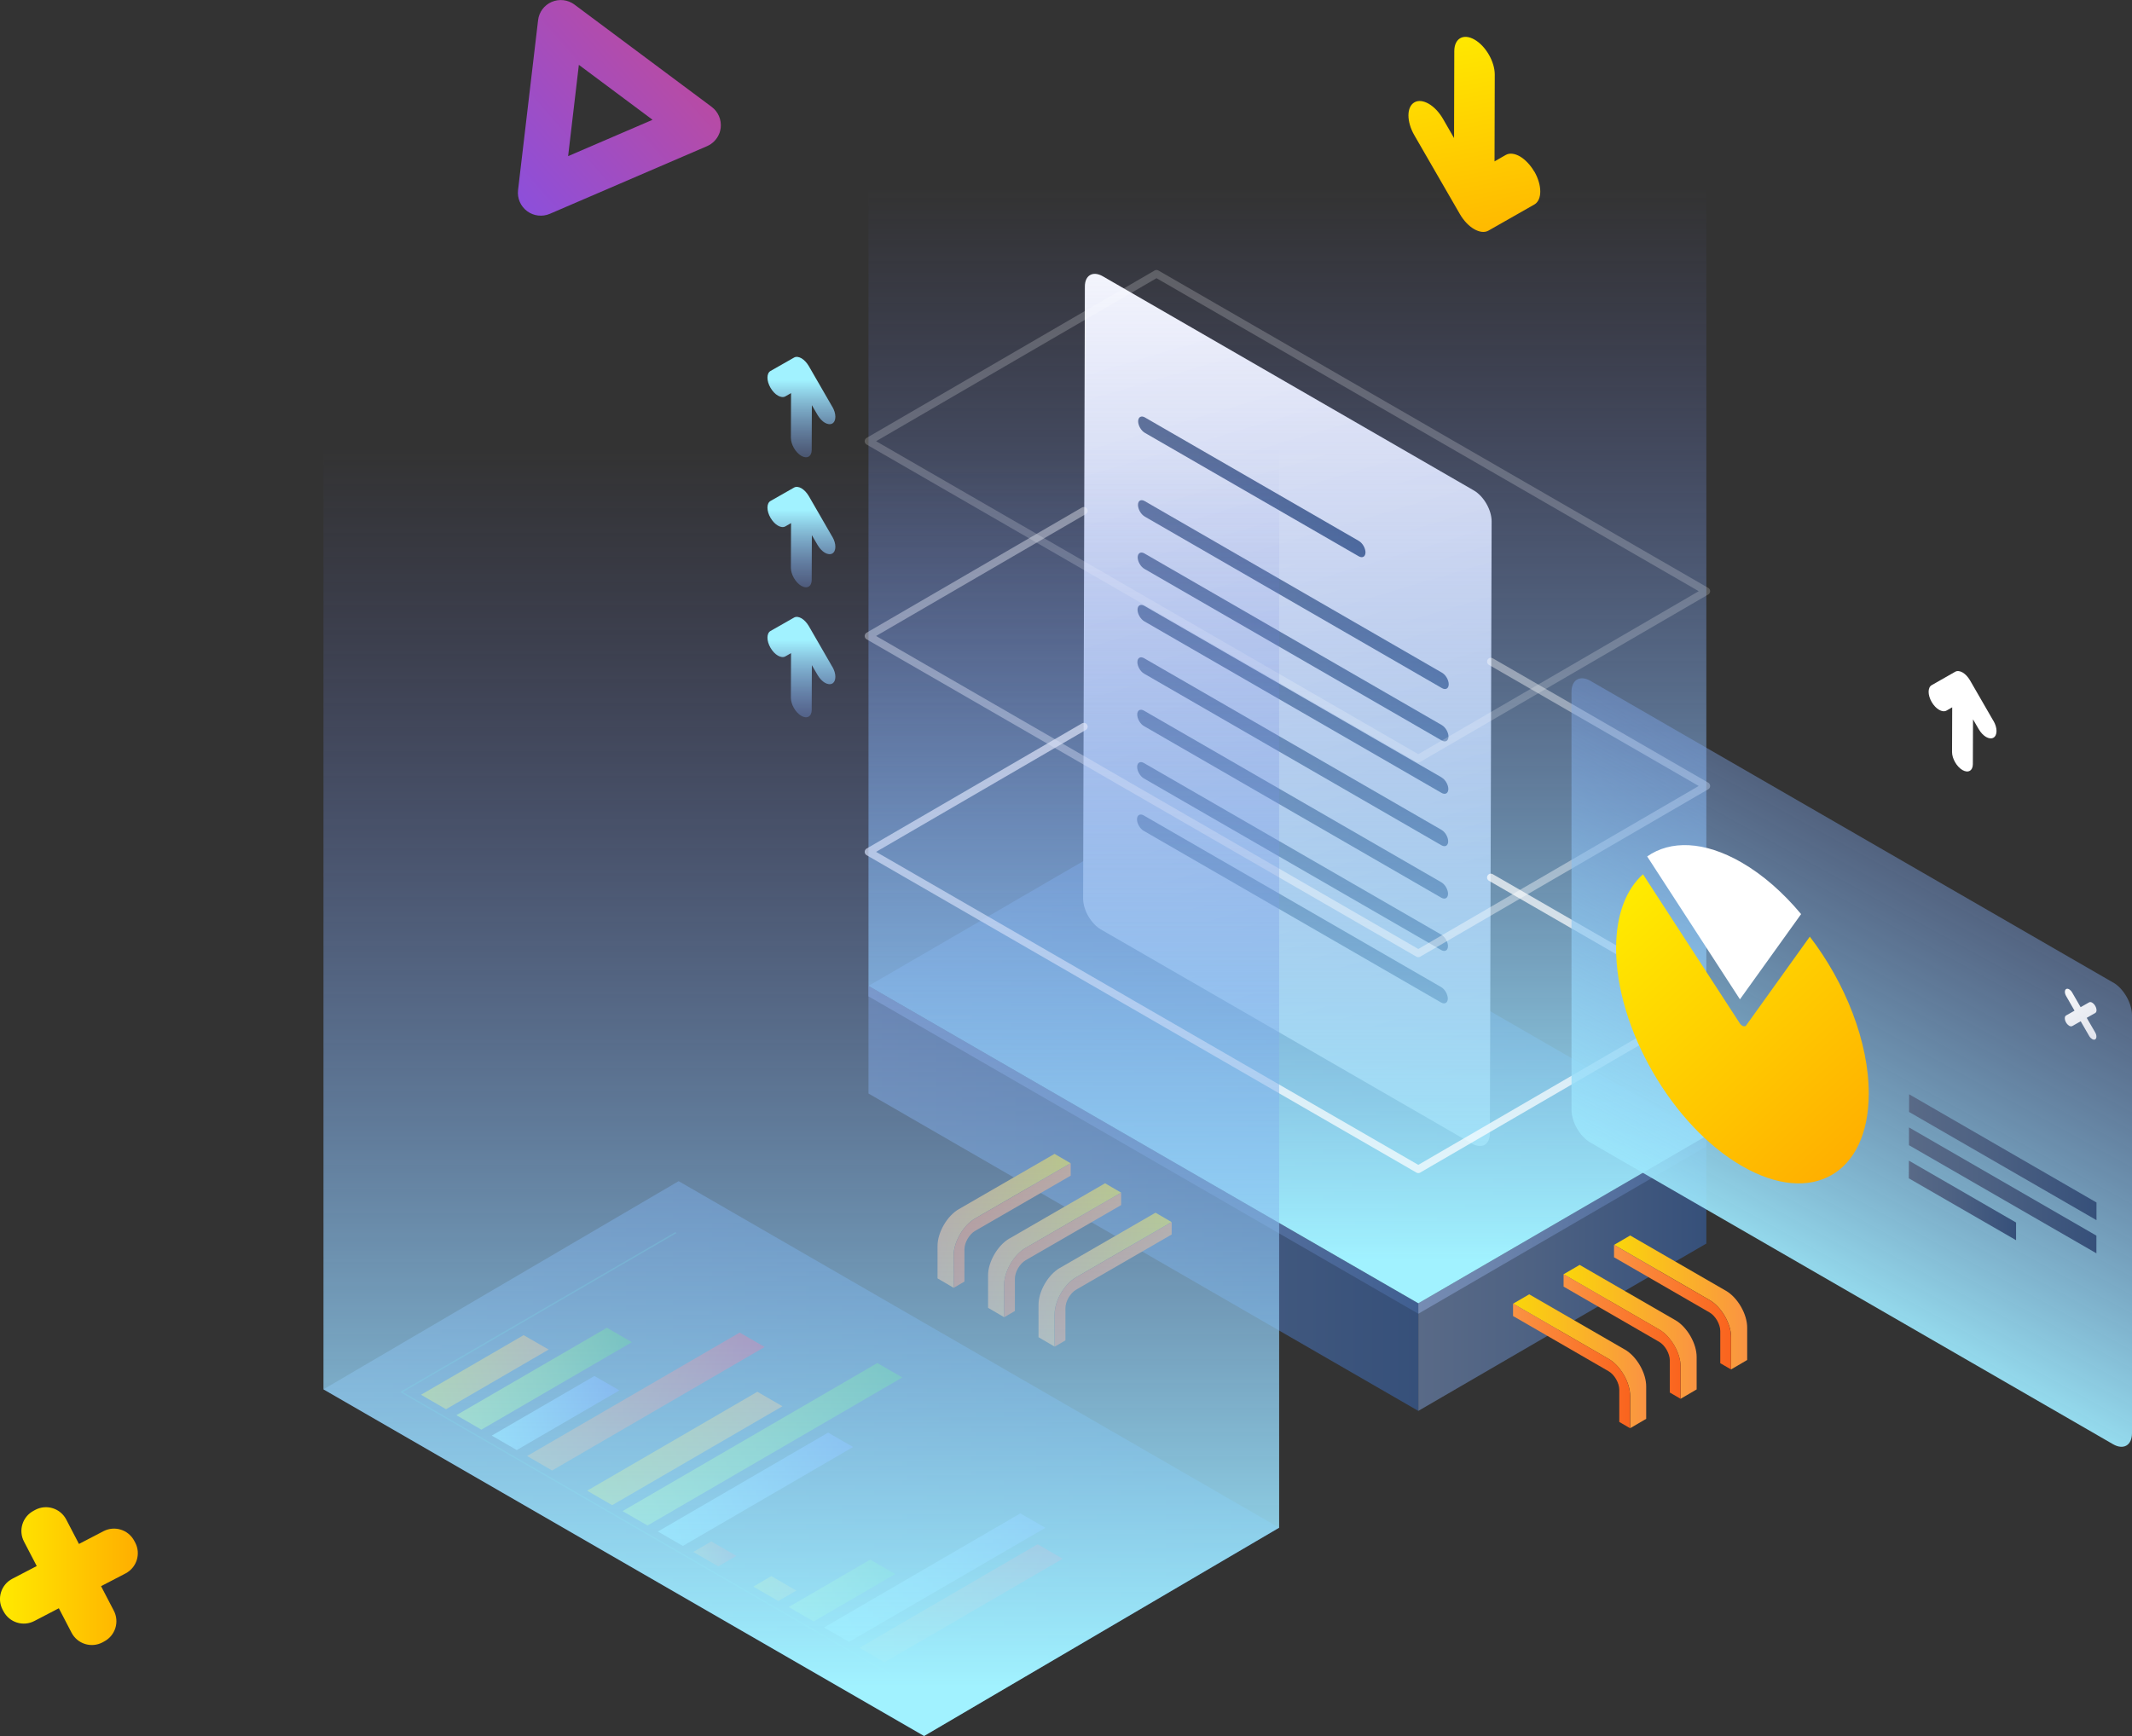 <?xml version="1.0" encoding="UTF-8"?>
<svg xmlns="http://www.w3.org/2000/svg" xmlns:xlink="http://www.w3.org/1999/xlink" viewBox="0 0 279.73 227.81">
  <rect x="0" y="0" width="279.73" height="227.81" fill="#333333" stroke="none"/>
  <defs>
    <style>
      .cls-1 {
        fill: url(#linear-gradient-2);
      }

      .cls-2 {
        opacity: .7;
      }

      .cls-3 {
        fill: #fff;
      }

      .cls-4 {
        fill: url(#linear-gradient-41);
      }

      .cls-4, .cls-5, .cls-6, .cls-7, .cls-8, .cls-9 {
        mix-blend-mode: overlay;
      }

      .cls-10 {
        fill: url(#linear-gradient-17);
      }

      .cls-11 {
        fill: url(#linear-gradient-43);
      }

      .cls-12 {
        fill: url(#linear-gradient-18);
      }

      .cls-13 {
        fill: url(#linear-gradient-40);
      }

      .cls-5 {
        fill: url(#linear-gradient-15);
      }

      .cls-14 {
        fill: url(#linear-gradient-28);
      }

      .cls-15 {
        fill: url(#linear-gradient-14);
      }

      .cls-16 {
        fill: url(#linear-gradient-36);
      }

      .cls-17 {
        fill: url(#linear-gradient-20);
      }

      .cls-18 {
        fill: url(#linear-gradient-6);
      }

      .cls-19 {
        fill: url(#linear-gradient-53);
      }

      .cls-20 {
        isolation: isolate;
      }

      .cls-21 {
        opacity: .2;
      }

      .cls-22 {
        fill: url(#linear-gradient-35);
      }

      .cls-23 {
        stroke-linecap: round;
      }

      .cls-23, .cls-24 {
        fill: none;
        stroke: #fff;
        stroke-linejoin: round;
      }

      .cls-25 {
        fill: url(#linear-gradient-48);
      }

      .cls-26 {
        fill: url(#linear-gradient-32);
      }

      .cls-27 {
        fill: url(#linear-gradient-11);
      }

      .cls-6 {
        fill: url(#linear-gradient-52);
      }

      .cls-28 {
        fill: url(#linear-gradient-39);
      }

      .cls-29 {
        fill: url(#linear-gradient-10);
      }

      .cls-30 {
        opacity: .4;
      }

      .cls-31 {
        fill: url(#linear-gradient-49);
      }

      .cls-32 {
        fill: url(#linear-gradient-37);
      }

      .cls-33 {
        fill: url(#linear-gradient-16);
      }

      .cls-34 {
        fill: url(#linear-gradient-31);
      }

      .cls-35 {
        fill: url(#linear-gradient-21);
      }

      .cls-36 {
        fill: url(#linear-gradient-25);
      }

      .cls-7 {
        fill: url(#linear-gradient-42);
      }

      .cls-37 {
        fill: url(#linear-gradient-5);
      }

      .cls-38 {
        fill: url(#linear-gradient-45);
      }

      .cls-39 {
        fill: url(#linear-gradient-34);
      }

      .cls-40 {
        fill: #518c96;
      }

      .cls-41 {
        fill: url(#linear-gradient-7);
      }

      .cls-8 {
        fill: url(#linear-gradient-51);
      }

      .cls-9 {
        fill: url(#linear-gradient-50);
      }

      .cls-42 {
        fill: url(#linear-gradient-24);
      }

      .cls-43 {
        fill: url(#linear-gradient-9);
      }

      .cls-44 {
        fill: url(#linear-gradient-22);
      }

      .cls-45 {
        fill: url(#linear-gradient-3);
      }

      .cls-46 {
        fill: url(#linear-gradient);
      }

      .cls-47 {
        fill: url(#linear-gradient-27);
      }

      .cls-48 {
        fill: url(#linear-gradient-33);
      }

      .cls-49 {
        fill: url(#linear-gradient-38);
      }

      .cls-50 {
        fill: url(#linear-gradient-29);
      }

      .cls-51 {
        fill: url(#linear-gradient-30);
      }

      .cls-52 {
        fill: url(#linear-gradient-23);
      }

      .cls-53 {
        fill: url(#linear-gradient-19);
      }

      .cls-54 {
        fill: url(#linear-gradient-4);
      }

      .cls-55 {
        fill: url(#linear-gradient-8);
      }

      .cls-56 {
        fill: url(#linear-gradient-44);
      }

      .cls-57 {
        fill: url(#linear-gradient-47);
      }

      .cls-58 {
        fill: url(#linear-gradient-46);
      }

      .cls-59 {
        fill: url(#linear-gradient-12);
      }

      .cls-60 {
        fill: url(#linear-gradient-13);
      }

      .cls-61 {
        fill: url(#linear-gradient-26);
      }
    </style>
    <linearGradient id="linear-gradient" x1="113.95" y1="139.22" x2="223.88" y2="139.22" gradientUnits="userSpaceOnUse">
      <stop offset="0" stop-color="#596a87"/>
      <stop offset=".39" stop-color="#4e6283"/>
      <stop offset="1" stop-color="#36507a"/>
    </linearGradient>
    <linearGradient id="linear-gradient-2" x1="186.09" y1="167.11" y2="167.11" xlink:href="#linear-gradient"/>
    <linearGradient id="linear-gradient-3" y1="157.27" x2="186.09" y2="157.27" xlink:href="#linear-gradient"/>
    <linearGradient id="linear-gradient-4" x1="186.09" y1="160.73" x2="223.88" y2="160.73" gradientUnits="userSpaceOnUse">
      <stop offset="0" stop-color="#768cb3"/>
      <stop offset=".28" stop-color="#6b83ac"/>
      <stop offset=".76" stop-color="#506c9b"/>
      <stop offset="1" stop-color="#405f91"/>
    </linearGradient>
    <linearGradient id="linear-gradient-5" x1="113.95" y1="150.89" x2="186.09" y2="150.89" xlink:href="#linear-gradient-4"/>
    <linearGradient id="linear-gradient-6" x1="154.28" y1="44.09" x2="186.36" y2="151.68" gradientUnits="userSpaceOnUse">
      <stop offset="0" stop-color="#fff"/>
      <stop offset=".31" stop-color="#f4f4f7"/>
      <stop offset=".83" stop-color="#d9d9e3"/>
      <stop offset="1" stop-color="#cfd0dc"/>
    </linearGradient>
    <linearGradient id="linear-gradient-7" x1="149.3" y1="78.02" x2="190.07" y2="78.02" xlink:href="#linear-gradient"/>
    <linearGradient id="linear-gradient-8" x1="149.18" y1="119.28" x2="189.96" y2="119.28" xlink:href="#linear-gradient"/>
    <linearGradient id="linear-gradient-9" x1="149.2" y1="112.41" x2="189.98" y2="112.41" xlink:href="#linear-gradient"/>
    <linearGradient id="linear-gradient-10" x1="149.22" y1="105.53" x2="190" y2="105.53" xlink:href="#linear-gradient"/>
    <linearGradient id="linear-gradient-11" x1="149.24" y1="98.66" x2="190.01" y2="98.66" xlink:href="#linear-gradient"/>
    <linearGradient id="linear-gradient-12" x1="149.26" y1="91.77" x2="190.03" y2="91.77" xlink:href="#linear-gradient"/>
    <linearGradient id="linear-gradient-13" x1="149.28" y1="84.9" x2="190.05" y2="84.9" xlink:href="#linear-gradient"/>
    <linearGradient id="linear-gradient-14" x1="149.33" y1="63.89" x2="179.15" y2="63.89" xlink:href="#linear-gradient"/>
    <linearGradient id="linear-gradient-15" x1="168.91" y1="165.44" x2="168.91" y2="24.58" gradientUnits="userSpaceOnUse">
      <stop offset="0" stop-color="#a1f2ff"/>
      <stop offset="1" stop-color="#646dd9" stop-opacity="0"/>
    </linearGradient>
    <linearGradient id="linear-gradient-16" x1="211.77" y1="170.92" x2="229.24" y2="170.92" gradientUnits="userSpaceOnUse">
      <stop offset="0" stop-color="#fad60a"/>
      <stop offset="1" stop-color="#fa9343"/>
    </linearGradient>
    <linearGradient id="linear-gradient-17" x1="211.77" y1="171.53" x2="227.13" y2="171.53" gradientUnits="userSpaceOnUse">
      <stop offset="0" stop-color="#fa9343"/>
      <stop offset=".99" stop-color="#fa641e"/>
    </linearGradient>
    <linearGradient id="linear-gradient-18" x1="205.15" y1="174.78" x2="222.62" y2="174.78" xlink:href="#linear-gradient-16"/>
    <linearGradient id="linear-gradient-19" x1="205.14" y1="175.39" x2="220.5" y2="175.39" xlink:href="#linear-gradient-17"/>
    <linearGradient id="linear-gradient-20" x1="198.52" y1="178.63" x2="215.99" y2="178.63" xlink:href="#linear-gradient-16"/>
    <linearGradient id="linear-gradient-21" x1="198.52" y1="179.25" x2="213.88" y2="179.25" xlink:href="#linear-gradient-17"/>
    <linearGradient id="linear-gradient-22" x1="-1077.57" y1="160.21" x2="-1060.1" y2="160.21" gradientTransform="translate(-937.09) rotate(-180) scale(1 -1)" xlink:href="#linear-gradient-16"/>
    <linearGradient id="linear-gradient-23" x1="-1077.58" y1="160.83" x2="-1062.21" y2="160.83" gradientTransform="translate(-937.09) rotate(-180) scale(1 -1)" xlink:href="#linear-gradient-17"/>
    <linearGradient id="linear-gradient-24" x1="-1084.2" y1="164.07" x2="-1066.72" y2="164.07" gradientTransform="translate(-937.09) rotate(-180) scale(1 -1)" xlink:href="#linear-gradient-16"/>
    <linearGradient id="linear-gradient-25" x1="-1084.2" y1="164.69" x2="-1068.84" y2="164.69" gradientTransform="translate(-937.09) rotate(-180) scale(1 -1)" xlink:href="#linear-gradient-17"/>
    <linearGradient id="linear-gradient-26" x1="-1090.82" y1="167.93" x2="-1073.35" y2="167.93" gradientTransform="translate(-937.09) rotate(-180) scale(1 -1)" xlink:href="#linear-gradient-16"/>
    <linearGradient id="linear-gradient-27" x1="-1090.83" y1="168.55" x2="-1075.46" y2="168.55" gradientTransform="translate(-937.09) rotate(-180) scale(1 -1)" xlink:href="#linear-gradient-17"/>
    <linearGradient id="linear-gradient-28" x1="42.44" y1="191.41" x2="167.83" y2="191.41" xlink:href="#linear-gradient"/>
    <linearGradient id="linear-gradient-29" x1="86.32" y1="195.44" x2="111.93" y2="195.44" gradientUnits="userSpaceOnUse">
      <stop offset="0" stop-color="#a1f2ff"/>
      <stop offset="1" stop-color="#646dd9"/>
    </linearGradient>
    <linearGradient id="linear-gradient-30" x1="108.12" y1="207.03" x2="137.16" y2="207.03" xlink:href="#linear-gradient-29"/>
    <linearGradient id="linear-gradient-31" x1="64.52" y1="185.43" x2="81.27" y2="185.43" xlink:href="#linear-gradient-29"/>
    <linearGradient id="linear-gradient-32" x1="90.96" y1="203.92" x2="96.61" y2="203.92" gradientUnits="userSpaceOnUse">
      <stop offset="0" stop-color="#fa9343"/>
      <stop offset="1" stop-color="#e01f4d"/>
    </linearGradient>
    <linearGradient id="linear-gradient-33" x1="112.76" y1="210.39" x2="139.43" y2="210.39" xlink:href="#linear-gradient-32"/>
    <linearGradient id="linear-gradient-34" x1="69.16" y1="183.92" x2="100.33" y2="183.92" xlink:href="#linear-gradient-32"/>
    <linearGradient id="linear-gradient-35" x1="59.88" y1="180.92" x2="82.91" y2="180.92" gradientUnits="userSpaceOnUse">
      <stop offset="0" stop-color="#d0f04f"/>
      <stop offset="1" stop-color="#3ca845"/>
    </linearGradient>
    <linearGradient id="linear-gradient-36" x1="103.48" y1="208.72" x2="117.46" y2="208.72" xlink:href="#linear-gradient-35"/>
    <linearGradient id="linear-gradient-37" x1="81.68" y1="189.53" x2="118.39" y2="189.53" xlink:href="#linear-gradient-35"/>
    <linearGradient id="linear-gradient-38" x1="98.84" y1="208.47" x2="104.49" y2="208.47" xlink:href="#linear-gradient-16"/>
    <linearGradient id="linear-gradient-39" x1="77.04" y1="190.08" x2="102.66" y2="190.08" xlink:href="#linear-gradient-16"/>
    <linearGradient id="linear-gradient-40" x1="55.24" y1="180.07" x2="71.99" y2="180.07" xlink:href="#linear-gradient-16"/>
    <linearGradient id="linear-gradient-41" x1="105.13" y1="221.36" x2="105.13" y2="58.76" xlink:href="#linear-gradient-15"/>
    <linearGradient id="linear-gradient-42" x1="225.94" y1="170.42" x2="277.6" y2="76.42" xlink:href="#linear-gradient-15"/>
    <linearGradient id="linear-gradient-43" x1="213.72" y1="117.77" x2="244.61" y2="151.57" gradientUnits="userSpaceOnUse">
      <stop offset="0" stop-color="#ffea00"/>
      <stop offset="1" stop-color="#ffae00"/>
    </linearGradient>
    <linearGradient id="linear-gradient-44" x1="250.47" y1="156.21" x2="275.06" y2="156.21" xlink:href="#linear-gradient"/>
    <linearGradient id="linear-gradient-45" x1="250.45" y1="157.53" x2="264.52" y2="157.53" xlink:href="#linear-gradient"/>
    <linearGradient id="linear-gradient-46" x1="250.48" y1="151.86" x2="275.07" y2="151.86" xlink:href="#linear-gradient"/>
    <linearGradient id="linear-gradient-47" x1="268.45" y1="126.65" x2="279.62" y2="142.49" gradientUnits="userSpaceOnUse">
      <stop offset="0" stop-color="#fff"/>
      <stop offset=".26" stop-color="#f4f5f8"/>
      <stop offset=".71" stop-color="#d9dde8"/>
      <stop offset="1" stop-color="#c4cadc"/>
    </linearGradient>
    <linearGradient id="linear-gradient-48" x1="2085.17" y1="-432.99" x2="2150.17" y2="-397.33" gradientTransform="translate(-241.78 2131.91) rotate(-69.97)" gradientUnits="userSpaceOnUse">
      <stop offset="0" stop-color="#8c4fdb"/>
      <stop offset="1" stop-color="#ff454b"/>
    </linearGradient>
    <linearGradient id="linear-gradient-49" x1="0" y1="206.83" x2="18.07" y2="206.83" xlink:href="#linear-gradient-43"/>
    <linearGradient id="linear-gradient-50" x1="105.13" y1="84" x2="105.13" y2="99.25" xlink:href="#linear-gradient-15"/>
    <linearGradient id="linear-gradient-51" x1="105.13" y1="66.94" x2="105.13" y2="82.19" xlink:href="#linear-gradient-15"/>
    <linearGradient id="linear-gradient-52" x1="105.13" y1="49.88" x2="105.13" y2="65.13" xlink:href="#linear-gradient-15"/>
    <linearGradient id="linear-gradient-53" x1="190.45" y1="3.98" x2="196.45" y2="36.48" xlink:href="#linear-gradient-43"/>
  </defs>
  <g class="cls-20">
    <g id="Layer_2" data-name="Layer 2">
      <g id="OBJECTS">
        <g>
          <g>
            <g>
              <polygon class="cls-46" points="223.88 149.07 186.09 171.03 113.95 129.38 151.74 107.42 223.88 149.07"/>
              <polygon class="cls-1" points="186.09 171.03 186.09 185.15 223.88 163.19 223.88 149.07 186.09 171.03"/>
              <polygon class="cls-45" points="113.95 129.38 113.95 143.5 186.09 185.15 186.09 171.03 113.95 129.38"/>
              <polygon class="cls-54" points="186.09 172.4 223.88 150.44 223.88 149.07 186.09 171.03 186.09 172.4"/>
              <polygon class="cls-37" points="113.95 130.75 186.09 172.4 186.09 171.03 113.95 129.38 113.95 130.75"/>
            </g>
            <g>
              <path class="cls-18" d="m193.36,64.35l-48.66-28.09c-1.3-.75-2.36-.15-2.36,1.34l-.23,80.32c0,1.49,1.04,3.31,2.35,4.06l48.66,28.09c1.3.75,2.36.15,2.36-1.34l.23-80.32c0-1.49-1.04-3.31-2.35-4.06Z"/>
              <g>
                <path class="cls-41" d="m150.18,67.78l39.01,22.52c.49.28.88.06.89-.5,0-.56-.39-1.24-.88-1.52l-39.01-22.52c-.49-.28-.88-.06-.88.5,0,.56.39,1.24.88,1.52Z"/>
                <path class="cls-55" d="m189.08,129.53l-39.01-22.52c-.49-.28-.88-.06-.89.5,0,.56.39,1.24.88,1.52l39.01,22.52c.49.28.88.05.89-.5,0-.56-.39-1.24-.88-1.52Z"/>
                <path class="cls-43" d="m189.1,122.65l-39.01-22.52c-.49-.28-.88-.05-.89.5,0,.56.39,1.24.88,1.52l39.01,22.52c.49.28.88.06.89-.5,0-.56-.39-1.24-.88-1.52Z"/>
                <path class="cls-29" d="m189.11,115.78l-39.01-22.52c-.49-.28-.88-.06-.89.5,0,.56.39,1.24.88,1.52l39.01,22.52c.49.28.88.06.89-.5,0-.56-.39-1.24-.88-1.52Z"/>
                <path class="cls-27" d="m189.13,108.9l-39.01-22.52c-.49-.28-.88-.06-.89.5,0,.56.39,1.24.88,1.52l39.01,22.52c.49.28.88.06.89-.5,0-.56-.39-1.24-.88-1.52Z"/>
                <path class="cls-59" d="m189.15,102.02l-39.01-22.52c-.49-.28-.88-.05-.89.5,0,.56.39,1.24.88,1.53l39.01,22.52c.49.28.88.05.89-.5,0-.56-.39-1.24-.88-1.52Z"/>
                <path class="cls-60" d="m189.17,95.15l-39.01-22.52c-.49-.28-.88-.05-.89.5,0,.56.39,1.24.88,1.52l39.01,22.52c.49.28.88.06.89-.5,0-.56-.39-1.24-.88-1.52Z"/>
                <path class="cls-15" d="m150.21,56.8l28.06,16.2c.49.28.88.05.89-.5,0-.56-.39-1.24-.88-1.52l-28.06-16.2c-.49-.28-.88-.05-.89.5,0,.56.39,1.24.88,1.52Z"/>
              </g>
            </g>
            <polygon class="cls-5" points="113.95 129.38 186.09 171.03 223.88 149.07 223.88 6.04 113.95 6.04 113.95 129.38"/>
            <g class="cls-2">
              <polyline class="cls-23" points="195.61 115.15 223.88 131.47 186.09 153.44 113.95 111.79 142.21 95.36"/>
            </g>
            <g class="cls-30">
              <polyline class="cls-23" points="195.61 86.82 223.88 103.14 186.09 125.11 113.95 83.46 142.21 67.03"/>
            </g>
            <g class="cls-21">
              <polygon class="cls-24" points="223.88 77.58 186.09 99.55 113.95 57.9 151.74 35.93 223.88 77.58"/>
            </g>
            <g>
              <g class="cls-20">
                <path class="cls-33" d="m226.42,169.37l-12.53-7.24-2.11,1.23,12.53,7.24c1.56.9,2.83,3.1,2.83,4.89v4.21s2.1-1.23,2.1-1.23v-4.21c.02-1.8-1.25-3.99-2.81-4.89Z"/>
                <path class="cls-10" d="m224.3,170.6l-12.53-7.24v1.63s12.53,7.24,12.53,7.24c.78.45,1.41,1.55,1.41,2.45v4.21s1.41.82,1.41.82v-4.21c.02-1.8-1.25-3.99-2.81-4.89Z"/>
              </g>
              <g>
                <path class="cls-12" d="m219.79,173.23l-12.53-7.24-2.11,1.23,12.53,7.24c1.56.9,2.83,3.1,2.83,4.89v4.21s2.1-1.23,2.1-1.23v-4.21c.02-1.8-1.25-3.99-2.81-4.89Z"/>
                <path class="cls-53" d="m217.68,174.45l-12.53-7.24v1.63s12.53,7.24,12.53,7.24c.78.45,1.41,1.55,1.41,2.45v4.21s1.41.82,1.41.82v-4.21c.02-1.8-1.25-3.99-2.81-4.89Z"/>
              </g>
              <g class="cls-20">
                <path class="cls-17" d="m213.17,177.09l-12.53-7.24-2.11,1.23,12.53,7.24c1.56.9,2.83,3.1,2.83,4.89v4.21s2.1-1.23,2.1-1.23v-4.21c.02-1.8-1.25-3.99-2.81-4.89Z"/>
                <path class="cls-35" d="m211.05,178.31l-12.53-7.24v1.63s12.53,7.24,12.53,7.24c.78.45,1.41,1.55,1.41,2.45v4.21s1.41.82,1.41.82v-4.21c.02-1.8-1.25-3.99-2.81-4.89Z"/>
              </g>
            </g>
            <g>
              <g class="cls-20">
                <path class="cls-44" d="m125.83,158.66l12.53-7.24,2.11,1.23-12.53,7.24c-1.56.9-2.83,3.1-2.83,4.89v4.21s-2.1-1.23-2.1-1.23v-4.21c-.02-1.8,1.25-3.99,2.81-4.89Z"/>
                <path class="cls-52" d="m127.95,159.89l12.53-7.24v1.63s-12.53,7.24-12.53,7.24c-.78.45-1.42,1.55-1.41,2.45v4.21s-1.41.82-1.41.82v-4.21c-.02-1.8,1.25-3.99,2.81-4.89Z"/>
              </g>
              <g>
                <path class="cls-42" d="m132.46,162.52l12.53-7.24,2.11,1.23-12.53,7.24c-1.56.9-2.83,3.1-2.83,4.89v4.21s-2.1-1.23-2.1-1.23v-4.21c-.02-1.8,1.25-3.99,2.81-4.89Z"/>
                <path class="cls-36" d="m134.57,163.75l12.53-7.24v1.63s-12.53,7.24-12.53,7.24c-.78.45-1.42,1.55-1.41,2.45v4.21s-1.41.82-1.41.82v-4.21c-.02-1.8,1.25-3.99,2.81-4.89Z"/>
              </g>
              <g class="cls-20">
                <path class="cls-61" d="m139.08,166.38l12.53-7.24,2.11,1.23-12.53,7.24c-1.56.9-2.83,3.1-2.83,4.89v4.21s-2.1-1.23-2.1-1.23v-4.21c-.02-1.8,1.25-3.99,2.81-4.89Z"/>
                <path class="cls-47" d="m141.2,167.61l12.53-7.24v1.63s-12.53,7.24-12.53,7.24c-.78.45-1.42,1.55-1.41,2.45v4.21s-1.41.82-1.41.82v-4.21c-.02-1.8,1.25-3.99,2.81-4.89Z"/>
              </g>
            </g>
          </g>
          <g>
            <polygon class="cls-14" points="167.83 200.48 121.23 227.81 42.44 182.32 89.04 155 167.83 200.48"/>
            <g>
              <polygon class="cls-50" points="108.65 188 86.32 200.98 89.6 202.87 111.93 189.89 108.65 188"/>
              <polygon class="cls-51" points="133.87 198.6 108.12 213.57 111.4 215.46 137.16 200.49 133.87 198.6"/>
              <polygon class="cls-34" points="64.52 188.39 67.8 190.29 81.27 182.46 77.99 180.57 64.52 188.39"/>
            </g>
            <g>
              <polygon class="cls-26" points="90.96 203.66 94.24 205.55 96.61 204.18 93.33 202.28 90.96 203.66"/>
              <polygon class="cls-48" points="136.14 202.65 112.76 216.24 116.04 218.14 139.43 204.55 136.14 202.65"/>
              <polygon class="cls-39" points="69.16 191.07 72.44 192.97 100.33 176.76 97.05 174.87 69.16 191.07"/>
            </g>
            <g>
              <polygon class="cls-22" points="79.63 174.24 59.88 185.71 63.16 187.61 82.91 176.13 79.63 174.24"/>
              <polygon class="cls-16" points="103.48 210.89 106.76 212.78 117.46 206.56 114.18 204.67 103.48 210.89"/>
              <polygon class="cls-32" points="115.11 178.87 81.68 198.3 84.96 200.19 118.39 180.76 115.11 178.87"/>
            </g>
            <polygon class="cls-40" points="88.78 161.8 52.85 182.68 117.88 220.22 117.7 220.32 52.5 182.67 88.6 161.69 88.78 161.8"/>
            <g>
              <polygon class="cls-49" points="101.2 206.83 98.84 208.21 102.12 210.1 104.49 208.73 101.2 206.83"/>
              <polygon class="cls-28" points="99.37 182.64 77.04 195.62 80.32 197.52 102.66 184.54 99.37 182.64"/>
              <polygon class="cls-13" points="55.24 183.03 58.52 184.93 71.99 177.1 68.7 175.21 55.24 183.03"/>
            </g>
            <polygon class="cls-4" points="42.44 182.32 121.25 227.81 167.83 200.48 167.83 37.35 42.44 41.64 42.44 182.32"/>
          </g>
          <g>
            <path class="cls-7" d="m277.26,128.94l-68.58-39.59c-1.37-.79-2.48-.15-2.49,1.43v54.86c0,1.58,1.1,3.5,2.47,4.29l68.58,39.59c1.37.79,2.48.16,2.49-1.43v-54.87c0-1.57-1.1-3.5-2.47-4.29Z"/>
            <g>
              <path class="cls-11" d="m237.46,122.91l-8.36,11.66c-.08.12-.22.15-.49.05-.13-.08-.26-.2-.36-.36l-12.68-19.53c-2.2,1.96-3.52,5.26-3.53,9.68-.03,10.51,7.36,23.33,16.52,28.61,9.15,5.29,16.6,1.04,16.63-9.47.02-6.8-3.07-14.56-7.73-20.63Z"/>
              <path class="cls-3" d="m236.31,119.95c-2.33-2.79-4.99-5.15-7.82-6.78-4.91-2.83-9.33-2.92-12.37-.78l12.17,18.75,8.03-11.19Z"/>
            </g>
            <g>
              <polygon class="cls-56" points="250.47 150.28 275.06 164.47 275.06 162.15 250.47 147.95 250.47 150.28"/>
              <polygon class="cls-38" points="250.45 154.63 264.52 162.75 264.52 160.43 250.46 152.31 250.45 154.63"/>
              <polygon class="cls-58" points="250.49 143.6 250.48 145.92 275.07 160.12 275.07 157.8 250.49 143.6"/>
            </g>
            <path class="cls-57" d="m273.79,133.57l1.12-.64c.22-.12.22-.54,0-.92-.11-.2-.26-.34-.4-.43-.15-.09-.29-.11-.41-.04l-1.11.63-1.1-1.91c-.11-.2-.26-.34-.4-.43s-.29-.1-.4-.04c-.22.13-.22.55,0,.92l1.1,1.92-1.11.63c-.22.12-.22.54,0,.92.11.19.26.34.4.43.15.08.29.1.41.04l1.11-.63,1.1,1.91c.11.2.26.34.4.43.15.08.29.1.4.04.21-.13.22-.54,0-.92l-1.11-1.91Z"/>
          </g>
          <path class="cls-25" d="m94.4,17.45c-.28.77-.87,1.4-1.63,1.73l-20.63,8.88c-.98.42-2.12.29-2.98-.35-.86-.64-1.31-1.69-1.19-2.76l2.63-22.3c.12-1.06.81-1.98,1.79-2.4.98-.42,2.12-.29,2.98.35l18,13.42c.86.64,1.31,1.69,1.19,2.76-.03.23-.08.46-.16.68Zm-19.86,3.04l11.08-4.77-9.67-7.21-1.41,11.98Z"/>
          <path class="cls-31" d="m13.57,200.94l-3.21,1.67-1.67-3.21c-.77-1.47-2.58-2.04-4.05-1.27l-.22.12c-1.47.77-2.04,2.58-1.27,4.05l1.67,3.21-3.21,1.67c-1.47.77-2.04,2.58-1.27,4.05l.12.22c.77,1.47,2.58,2.04,4.05,1.27l3.21-1.67,1.67,3.21c.77,1.47,2.58,2.04,4.05,1.27l.22-.12c1.47-.77,2.04-2.58,1.27-4.05l-1.67-3.21,3.21-1.67c1.47-.77,2.04-2.58,1.27-4.05l-.12-.22c-.77-1.47-2.58-2.04-4.05-1.27Z"/>
          <path class="cls-3" d="m261.54,94.59l-3.07-5.32c-.27-.46-.62-.82-.96-1.02-.35-.2-.7-.25-.97-.1l-3.09,1.76c-.54.3-.54,1.3,0,2.22.27.46.62.82.97,1.02.35.2.7.25.97.1l.75-.43-.02,5.87c0,.86.61,1.92,1.36,2.36.76.44,1.37.09,1.37-.78l.02-5.87.75,1.29c.27.46.62.82.96,1.02.35.2.7.25.97.1.54-.31.54-1.3,0-2.22Z"/>
          <path class="cls-9" d="m109.19,87.48l-3.07-5.32c-.27-.46-.62-.82-.96-1.02-.35-.2-.7-.25-.97-.1l-3.09,1.76c-.54.3-.54,1.3,0,2.22.27.46.62.82.97,1.02.35.2.7.25.97.1l.75-.43-.02,5.87c0,.86.61,1.92,1.36,2.36.76.44,1.37.09,1.37-.78l.02-5.87.75,1.29c.27.46.62.82.96,1.02.35.2.7.25.97.1.54-.31.54-1.3,0-2.22Z"/>
          <path class="cls-8" d="m109.19,70.42l-3.07-5.32c-.27-.46-.62-.82-.96-1.02-.35-.2-.7-.25-.97-.1l-3.09,1.76c-.54.3-.54,1.3,0,2.22.27.46.62.82.97,1.02.35.2.7.25.97.1l.75-.43-.02,5.87c0,.86.61,1.92,1.36,2.36.76.44,1.37.09,1.37-.78l.02-5.87.75,1.29c.27.46.62.82.96,1.02.35.2.7.25.97.1.54-.31.54-1.3,0-2.22Z"/>
          <path class="cls-6" d="m109.19,53.36l-3.07-5.32c-.27-.46-.62-.82-.96-1.02-.35-.2-.7-.25-.97-.1l-3.09,1.76c-.54.3-.54,1.3,0,2.22.27.46.62.82.97,1.02.35.2.7.25.97.1l.75-.43-.02,5.87c0,.86.61,1.92,1.36,2.36.76.44,1.37.09,1.37-.78l.02-5.87.75,1.29c.27.46.62.82.96,1.02.35.2.7.25.97.1.54-.31.54-1.3,0-2.22Z"/>
          <path class="cls-19" d="m201.3,22.51c-.52-.89-1.2-1.58-1.87-1.98-.68-.39-1.36-.49-1.88-.19l-1.46.84.03-11.4c0-1.69-1.18-3.74-2.65-4.58-1.46-.84-2.66-.17-2.66,1.52l-.03,11.4-1.45-2.52c-.52-.9-1.2-1.59-1.87-1.98-.68-.39-1.36-.49-1.88-.19-1.04.59-1.05,2.52-.01,4.32l5.97,10.34c.52.9,1.2,1.59,1.88,1.98.68.39,1.36.49,1.88.19l6.01-3.42c1.04-.59,1.04-2.52.01-4.32Z"/>
        </g>
      </g>
    </g>
  </g>
</svg>